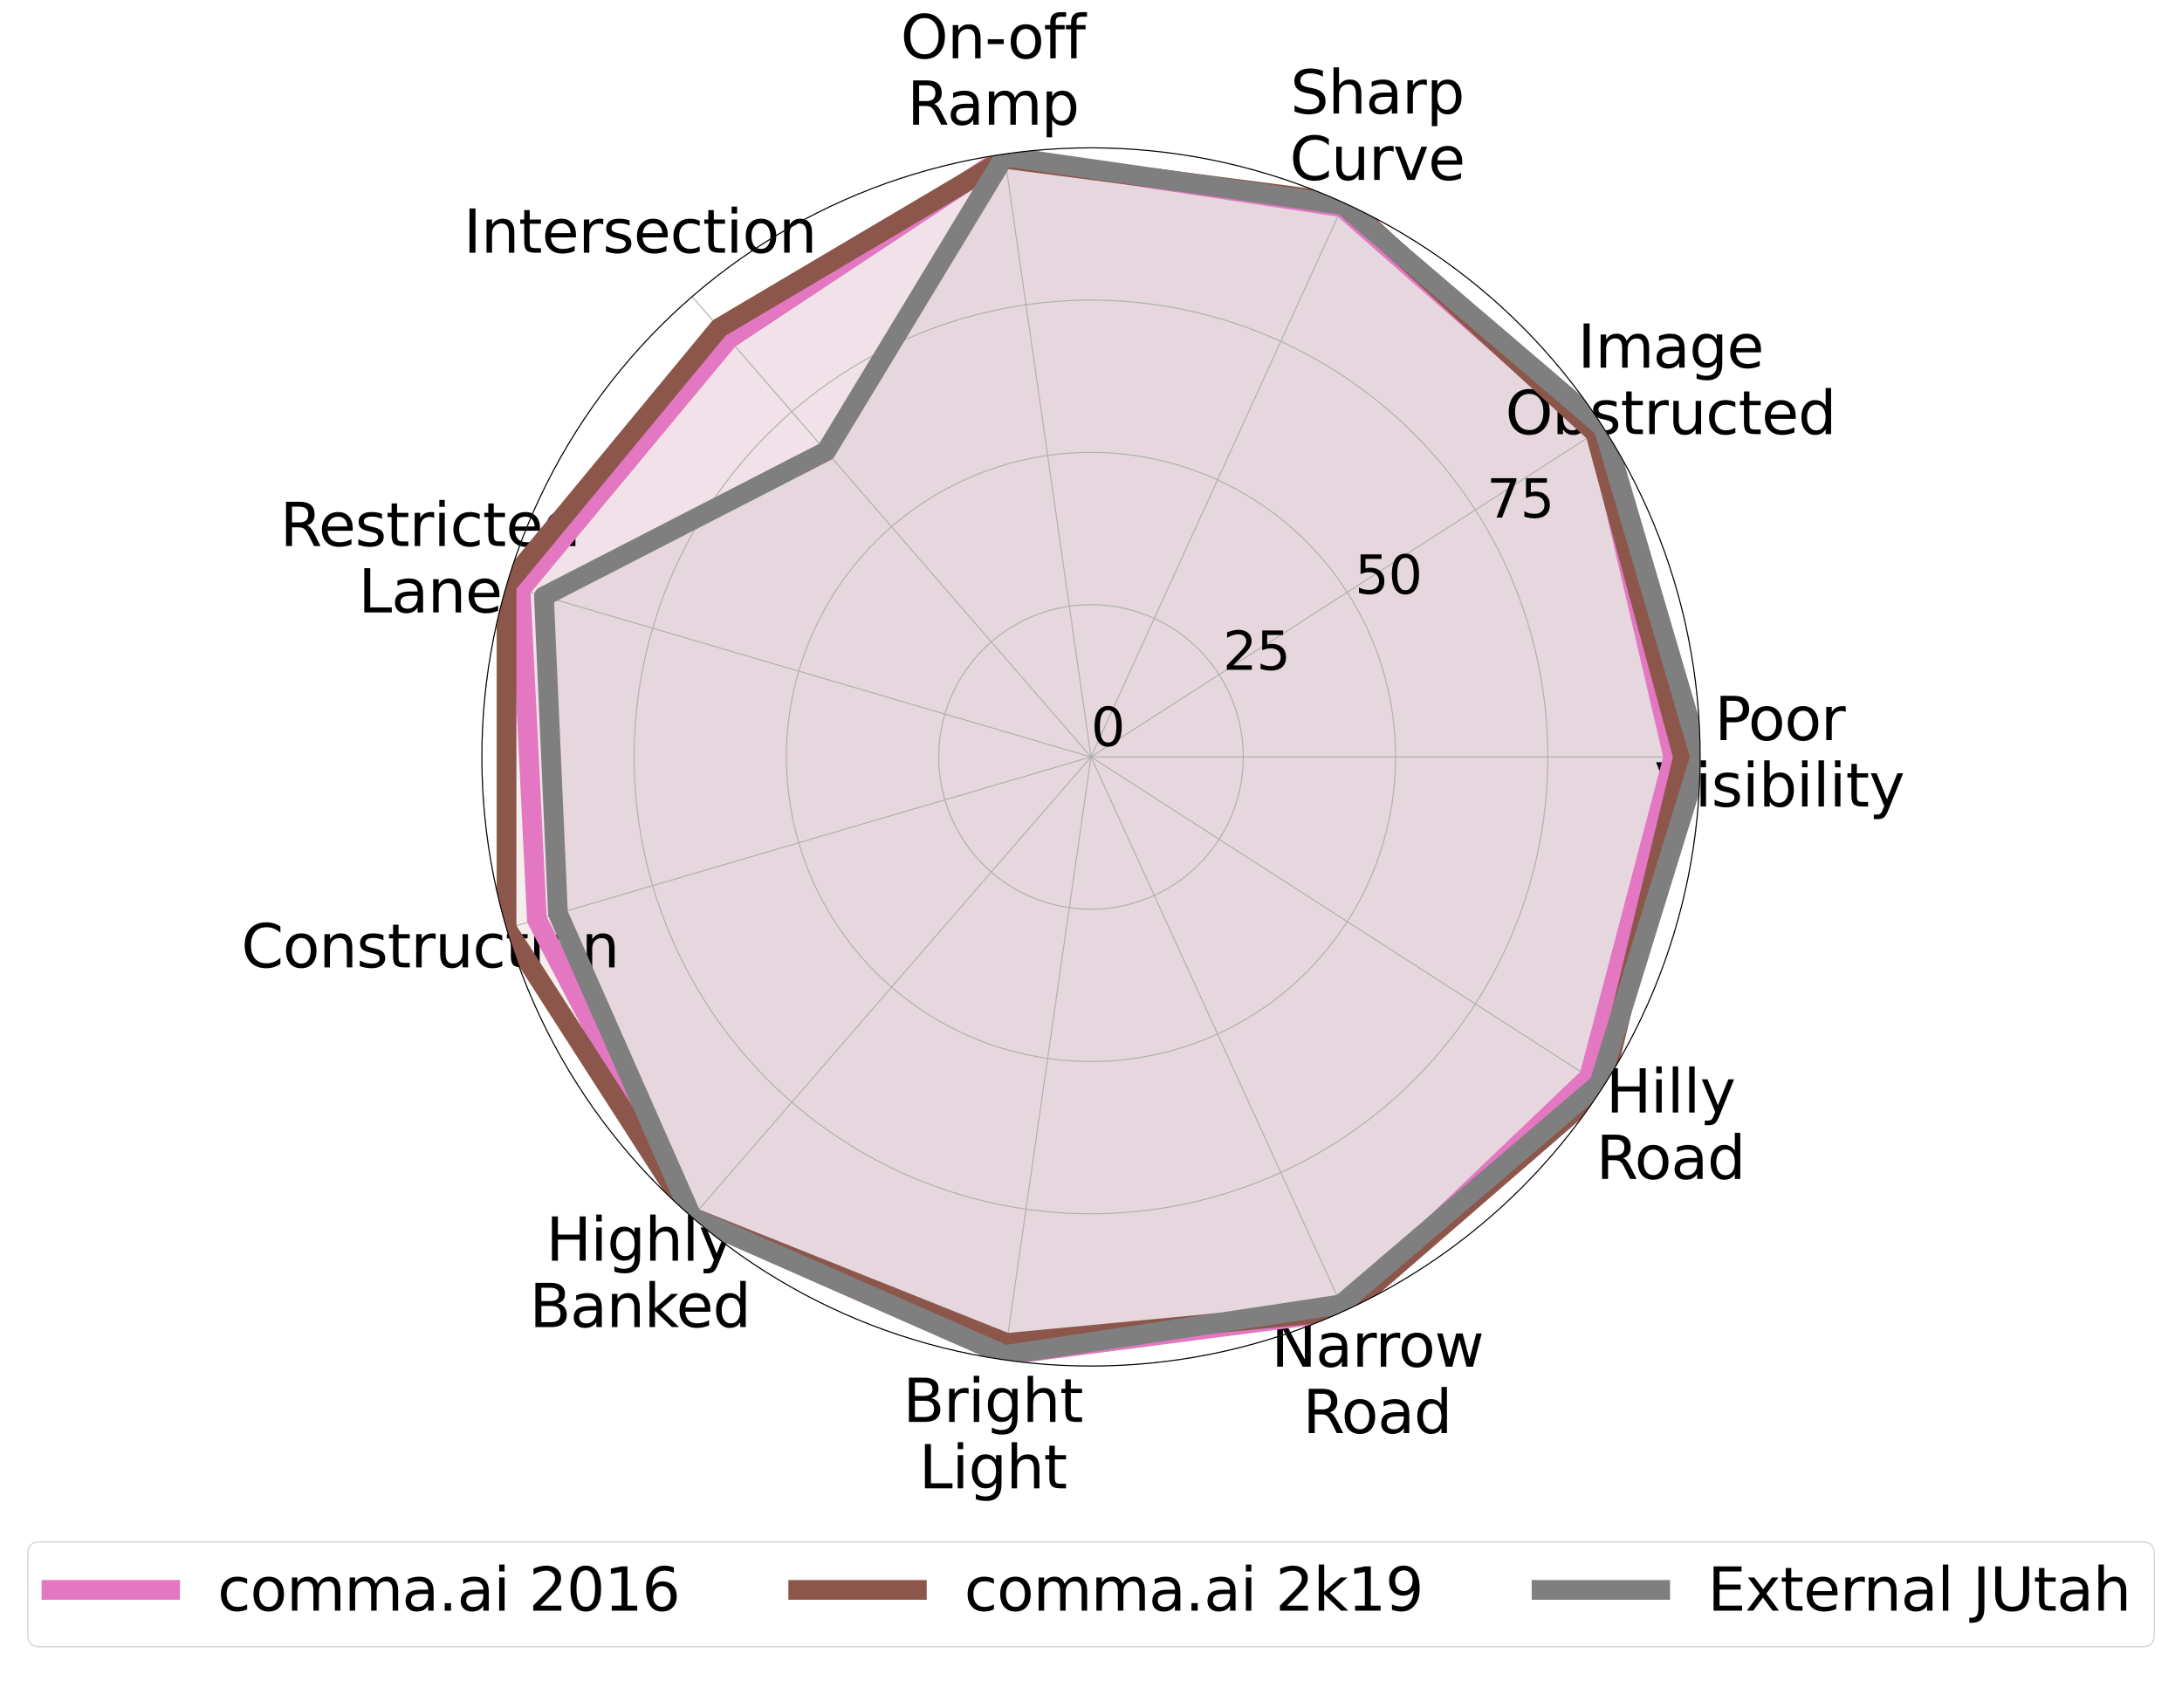<?xml version="1.0" encoding="utf-8" standalone="no"?>
<!DOCTYPE svg PUBLIC "-//W3C//DTD SVG 1.1//EN"
  "http://www.w3.org/Graphics/SVG/1.1/DTD/svg11.dtd">
<svg height="1296pt" version="1.1" viewBox="0 0 1656 1296" width="1656pt" xmlns="http://www.w3.org/2000/svg" xmlns:xlink="http://www.w3.org/1999/xlink">
 <defs>
  <style type="text/css">*{stroke-linecap:butt;stroke-linejoin:round;}</style>
 </defs>
 <g id="figure_1">
  <g id="patch_1">
   <path d="M 0 1296 
L 1656 1296 
L 1656 0 
L 0 0 
z
" style="fill:#ffffff;"/>
  </g>
  <g id="axes_1">
   <g id="patch_2">
    <path d="M 1290.305 574.495 
C 1290.305 513.785 1278.347 453.666 1255.114 397.578 
C 1231.882 341.49 1197.827 290.524 1154.899 247.596 
C 1111.971 204.668 1061.005 170.613 1004.917 147.38 
C 948.828 124.148 888.709 112.19 828 112.19 
C 767.291 112.19 707.172 124.148 651.083 147.38 
C 594.995 170.613 544.029 204.668 501.101 247.596 
C 458.173 290.524 424.118 341.49 400.886 397.578 
C 377.653 453.666 365.695 513.785 365.695 574.495 
C 365.695 635.204 377.653 695.323 400.886 751.411 
C 424.118 807.499 458.173 858.466 501.101 901.394 
C 544.029 944.322 594.995 978.377 651.083 1001.609 
C 707.172 1024.842 767.291 1036.8 828 1036.8 
C 888.709 1036.8 948.828 1024.842 1004.917 1001.609 
C 1061.005 978.377 1111.971 944.322 1154.899 901.394 
C 1197.827 858.466 1231.882 807.499 1255.114 751.411 
C 1278.347 695.323 1290.305 635.204 1290.305 574.495 
M 828 574.495 
C 828 574.495 828 574.495 828 574.495 
C 828 574.495 828 574.495 828 574.495 
C 828 574.495 828 574.495 828 574.495 
C 828 574.495 828 574.495 828 574.495 
C 828 574.495 828 574.495 828 574.495 
C 828 574.495 828 574.495 828 574.495 
C 828 574.495 828 574.495 828 574.495 
C 828 574.495 828 574.495 828 574.495 
C 828 574.495 828 574.495 828 574.495 
C 828 574.495 828 574.495 828 574.495 
C 828 574.495 828 574.495 828 574.495 
C 828 574.495 828 574.495 828 574.495 
C 828 574.495 828 574.495 828 574.495 
C 828 574.495 828 574.495 828 574.495 
C 828 574.495 828 574.495 828 574.495 
C 828 574.495 828 574.495 828 574.495 
M 1290.305 574.495 
z
" style="fill:#ffffff;"/>
   </g>
   <g id="patch_3">
    <path clip-path="url(#p5f01d0e84b)" d="M 1269.964 574.495 
L 1212.249 327.553 
L 1018.512 157.331 
L 762.47 118.726 
L 553.107 257.251 
L 395.067 447.374 
L 407.487 697.968 
L 525.254 923.882 
L 762.733 1028.434 
L 1020.049 995.022 
L 1206.026 817.437 
z
" style="fill:#e377c2;opacity:0.1;stroke:#e377c2;stroke-linejoin:miter;"/>
   </g>
   <g id="patch_4">
    <path clip-path="url(#p5f01d0e84b)" d="M 1277.361 574.495 
L 1210.693 328.553 
L 1020.049 153.967 
L 762.733 120.556 
L 545.841 248.866 
L 384.421 444.248 
L 384.421 704.741 
L 525.254 923.882 
L 764.049 1019.282 
L 1020.049 995.022 
L 1216.916 824.436 
z
" style="fill:#8c564b;opacity:0.1;stroke:#8c564b;stroke-linejoin:miter;"/>
   </g>
   <g id="patch_5">
    <path clip-path="url(#p5f01d0e84b)" d="M 1290.305 574.495 
L 1216.916 324.554 
L 1019.28 155.649 
L 762.47 118.726 
L 626.977 342.502 
L 412.81 452.584 
L 423.456 693.28 
L 525.254 923.882 
L 762.733 1028.434 
L 1017.744 989.976 
L 1213.805 822.436 
z
" style="fill:#7f7f7f;opacity:0.1;stroke:#7f7f7f;stroke-linejoin:miter;"/>
   </g>
   <g id="matplotlib.axis_1">
    <g id="xtick_1">
     <g id="line2d_1">
      <path clip-path="url(#p5f01d0e84b)" d="M 828 574.495 
L 1290.305 574.495 
" style="fill:none;stroke:#b0b0b0;stroke-linecap:square;stroke-width:0.8;"/>
     </g>
     <g id="text_1">
      <!-- Poor -->
      <g transform="translate(1301.27 561.717)scale(0.45 -0.45)">
       <defs>
        <path d="M 1259 4147 
L 1259 2394 
L 2053 2394 
Q 2494 2394 2734 2622 
Q 2975 2850 2975 3272 
Q 2975 3691 2734 3919 
Q 2494 4147 2053 4147 
L 1259 4147 
z
M 628 4666 
L 2053 4666 
Q 2838 4666 3239 4311 
Q 3641 3956 3641 3272 
Q 3641 2581 3239 2228 
Q 2838 1875 2053 1875 
L 1259 1875 
L 1259 0 
L 628 0 
L 628 4666 
z
" id="DejaVuSans-50" transform="scale(0.016)"/>
        <path d="M 1959 3097 
Q 1497 3097 1228 2736 
Q 959 2375 959 1747 
Q 959 1119 1226 758 
Q 1494 397 1959 397 
Q 2419 397 2687 759 
Q 2956 1122 2956 1747 
Q 2956 2369 2687 2733 
Q 2419 3097 1959 3097 
z
M 1959 3584 
Q 2709 3584 3137 3096 
Q 3566 2609 3566 1747 
Q 3566 888 3137 398 
Q 2709 -91 1959 -91 
Q 1206 -91 779 398 
Q 353 888 353 1747 
Q 353 2609 779 3096 
Q 1206 3584 1959 3584 
z
" id="DejaVuSans-6f" transform="scale(0.016)"/>
        <path d="M 2631 2963 
Q 2534 3019 2420 3045 
Q 2306 3072 2169 3072 
Q 1681 3072 1420 2755 
Q 1159 2438 1159 1844 
L 1159 0 
L 581 0 
L 581 3500 
L 1159 3500 
L 1159 2956 
Q 1341 3275 1631 3429 
Q 1922 3584 2338 3584 
Q 2397 3584 2469 3576 
Q 2541 3569 2628 3553 
L 2631 2963 
z
" id="DejaVuSans-72" transform="scale(0.016)"/>
       </defs>
       <use xlink:href="#DejaVuSans-50"/>
       <use x="56.678" xlink:href="#DejaVuSans-6f"/>
       <use x="117.859" xlink:href="#DejaVuSans-6f"/>
       <use x="179.041" xlink:href="#DejaVuSans-72"/>
      </g>
      <!-- Visibility -->
      <g transform="translate(1256.523 612.107)scale(0.45 -0.45)">
       <defs>
        <path d="M 1831 0 
L 50 4666 
L 709 4666 
L 2188 738 
L 3669 4666 
L 4325 4666 
L 2547 0 
L 1831 0 
z
" id="DejaVuSans-56" transform="scale(0.016)"/>
        <path d="M 603 3500 
L 1178 3500 
L 1178 0 
L 603 0 
L 603 3500 
z
M 603 4863 
L 1178 4863 
L 1178 4134 
L 603 4134 
L 603 4863 
z
" id="DejaVuSans-69" transform="scale(0.016)"/>
        <path d="M 2834 3397 
L 2834 2853 
Q 2591 2978 2328 3040 
Q 2066 3103 1784 3103 
Q 1356 3103 1142 2972 
Q 928 2841 928 2578 
Q 928 2378 1081 2264 
Q 1234 2150 1697 2047 
L 1894 2003 
Q 2506 1872 2764 1633 
Q 3022 1394 3022 966 
Q 3022 478 2636 193 
Q 2250 -91 1575 -91 
Q 1294 -91 989 -36 
Q 684 19 347 128 
L 347 722 
Q 666 556 975 473 
Q 1284 391 1588 391 
Q 1994 391 2212 530 
Q 2431 669 2431 922 
Q 2431 1156 2273 1281 
Q 2116 1406 1581 1522 
L 1381 1569 
Q 847 1681 609 1914 
Q 372 2147 372 2553 
Q 372 3047 722 3315 
Q 1072 3584 1716 3584 
Q 2034 3584 2315 3537 
Q 2597 3491 2834 3397 
z
" id="DejaVuSans-73" transform="scale(0.016)"/>
        <path d="M 3116 1747 
Q 3116 2381 2855 2742 
Q 2594 3103 2138 3103 
Q 1681 3103 1420 2742 
Q 1159 2381 1159 1747 
Q 1159 1113 1420 752 
Q 1681 391 2138 391 
Q 2594 391 2855 752 
Q 3116 1113 3116 1747 
z
M 1159 2969 
Q 1341 3281 1617 3432 
Q 1894 3584 2278 3584 
Q 2916 3584 3314 3078 
Q 3713 2572 3713 1747 
Q 3713 922 3314 415 
Q 2916 -91 2278 -91 
Q 1894 -91 1617 61 
Q 1341 213 1159 525 
L 1159 0 
L 581 0 
L 581 4863 
L 1159 4863 
L 1159 2969 
z
" id="DejaVuSans-62" transform="scale(0.016)"/>
        <path d="M 603 4863 
L 1178 4863 
L 1178 0 
L 603 0 
L 603 4863 
z
" id="DejaVuSans-6c" transform="scale(0.016)"/>
        <path d="M 1172 4494 
L 1172 3500 
L 2356 3500 
L 2356 3053 
L 1172 3053 
L 1172 1153 
Q 1172 725 1289 603 
Q 1406 481 1766 481 
L 2356 481 
L 2356 0 
L 1766 0 
Q 1100 0 847 248 
Q 594 497 594 1153 
L 594 3053 
L 172 3053 
L 172 3500 
L 594 3500 
L 594 4494 
L 1172 4494 
z
" id="DejaVuSans-74" transform="scale(0.016)"/>
        <path d="M 2059 -325 
Q 1816 -950 1584 -1140 
Q 1353 -1331 966 -1331 
L 506 -1331 
L 506 -850 
L 844 -850 
Q 1081 -850 1212 -737 
Q 1344 -625 1503 -206 
L 1606 56 
L 191 3500 
L 800 3500 
L 1894 763 
L 2988 3500 
L 3597 3500 
L 2059 -325 
z
" id="DejaVuSans-79" transform="scale(0.016)"/>
       </defs>
       <use xlink:href="#DejaVuSans-56"/>
       <use x="66.158" xlink:href="#DejaVuSans-69"/>
       <use x="93.941" xlink:href="#DejaVuSans-73"/>
       <use x="146.041" xlink:href="#DejaVuSans-69"/>
       <use x="173.824" xlink:href="#DejaVuSans-62"/>
       <use x="237.301" xlink:href="#DejaVuSans-69"/>
       <use x="265.084" xlink:href="#DejaVuSans-6c"/>
       <use x="292.867" xlink:href="#DejaVuSans-69"/>
       <use x="320.65" xlink:href="#DejaVuSans-74"/>
       <use x="359.859" xlink:href="#DejaVuSans-79"/>
      </g>
     </g>
    </g>
    <g id="xtick_2">
     <g id="line2d_2">
      <path clip-path="url(#p5f01d0e84b)" d="M 828 574.495 
L 1216.916 324.554 
" style="fill:none;stroke:#b0b0b0;stroke-linecap:square;stroke-width:0.8;"/>
     </g>
     <g id="text_2">
      <!-- Image -->
      <g transform="translate(1197.341 279.067)scale(0.45 -0.45)">
       <defs>
        <path d="M 628 4666 
L 1259 4666 
L 1259 0 
L 628 0 
L 628 4666 
z
" id="DejaVuSans-49" transform="scale(0.016)"/>
        <path d="M 3328 2828 
Q 3544 3216 3844 3400 
Q 4144 3584 4550 3584 
Q 5097 3584 5394 3201 
Q 5691 2819 5691 2113 
L 5691 0 
L 5113 0 
L 5113 2094 
Q 5113 2597 4934 2840 
Q 4756 3084 4391 3084 
Q 3944 3084 3684 2787 
Q 3425 2491 3425 1978 
L 3425 0 
L 2847 0 
L 2847 2094 
Q 2847 2600 2669 2842 
Q 2491 3084 2119 3084 
Q 1678 3084 1418 2786 
Q 1159 2488 1159 1978 
L 1159 0 
L 581 0 
L 581 3500 
L 1159 3500 
L 1159 2956 
Q 1356 3278 1631 3431 
Q 1906 3584 2284 3584 
Q 2666 3584 2933 3390 
Q 3200 3197 3328 2828 
z
" id="DejaVuSans-6d" transform="scale(0.016)"/>
        <path d="M 2194 1759 
Q 1497 1759 1228 1600 
Q 959 1441 959 1056 
Q 959 750 1161 570 
Q 1363 391 1709 391 
Q 2188 391 2477 730 
Q 2766 1069 2766 1631 
L 2766 1759 
L 2194 1759 
z
M 3341 1997 
L 3341 0 
L 2766 0 
L 2766 531 
Q 2569 213 2275 61 
Q 1981 -91 1556 -91 
Q 1019 -91 701 211 
Q 384 513 384 1019 
Q 384 1609 779 1909 
Q 1175 2209 1959 2209 
L 2766 2209 
L 2766 2266 
Q 2766 2663 2505 2880 
Q 2244 3097 1772 3097 
Q 1472 3097 1187 3025 
Q 903 2953 641 2809 
L 641 3341 
Q 956 3463 1253 3523 
Q 1550 3584 1831 3584 
Q 2591 3584 2966 3190 
Q 3341 2797 3341 1997 
z
" id="DejaVuSans-61" transform="scale(0.016)"/>
        <path d="M 2906 1791 
Q 2906 2416 2648 2759 
Q 2391 3103 1925 3103 
Q 1463 3103 1205 2759 
Q 947 2416 947 1791 
Q 947 1169 1205 825 
Q 1463 481 1925 481 
Q 2391 481 2648 825 
Q 2906 1169 2906 1791 
z
M 3481 434 
Q 3481 -459 3084 -895 
Q 2688 -1331 1869 -1331 
Q 1566 -1331 1297 -1286 
Q 1028 -1241 775 -1147 
L 775 -588 
Q 1028 -725 1275 -790 
Q 1522 -856 1778 -856 
Q 2344 -856 2625 -561 
Q 2906 -266 2906 331 
L 2906 616 
Q 2728 306 2450 153 
Q 2172 0 1784 0 
Q 1141 0 747 490 
Q 353 981 353 1791 
Q 353 2603 747 3093 
Q 1141 3584 1784 3584 
Q 2172 3584 2450 3431 
Q 2728 3278 2906 2969 
L 2906 3500 
L 3481 3500 
L 3481 434 
z
" id="DejaVuSans-67" transform="scale(0.016)"/>
        <path d="M 3597 1894 
L 3597 1613 
L 953 1613 
Q 991 1019 1311 708 
Q 1631 397 2203 397 
Q 2534 397 2845 478 
Q 3156 559 3463 722 
L 3463 178 
Q 3153 47 2828 -22 
Q 2503 -91 2169 -91 
Q 1331 -91 842 396 
Q 353 884 353 1716 
Q 353 2575 817 3079 
Q 1281 3584 2069 3584 
Q 2775 3584 3186 3129 
Q 3597 2675 3597 1894 
z
M 3022 2063 
Q 3016 2534 2758 2815 
Q 2500 3097 2075 3097 
Q 1594 3097 1305 2825 
Q 1016 2553 972 2059 
L 3022 2063 
z
" id="DejaVuSans-65" transform="scale(0.016)"/>
       </defs>
       <use xlink:href="#DejaVuSans-49"/>
       <use x="29.492" xlink:href="#DejaVuSans-6d"/>
       <use x="126.904" xlink:href="#DejaVuSans-61"/>
       <use x="188.184" xlink:href="#DejaVuSans-67"/>
       <use x="251.66" xlink:href="#DejaVuSans-65"/>
      </g>
      <!-- Obstructed -->
      <g transform="translate(1142.445 329.457)scale(0.45 -0.45)">
       <defs>
        <path d="M 2522 4238 
Q 1834 4238 1429 3725 
Q 1025 3213 1025 2328 
Q 1025 1447 1429 934 
Q 1834 422 2522 422 
Q 3209 422 3611 934 
Q 4013 1447 4013 2328 
Q 4013 3213 3611 3725 
Q 3209 4238 2522 4238 
z
M 2522 4750 
Q 3503 4750 4090 4092 
Q 4678 3434 4678 2328 
Q 4678 1225 4090 567 
Q 3503 -91 2522 -91 
Q 1538 -91 948 565 
Q 359 1222 359 2328 
Q 359 3434 948 4092 
Q 1538 4750 2522 4750 
z
" id="DejaVuSans-4f" transform="scale(0.016)"/>
        <path d="M 544 1381 
L 544 3500 
L 1119 3500 
L 1119 1403 
Q 1119 906 1312 657 
Q 1506 409 1894 409 
Q 2359 409 2629 706 
Q 2900 1003 2900 1516 
L 2900 3500 
L 3475 3500 
L 3475 0 
L 2900 0 
L 2900 538 
Q 2691 219 2414 64 
Q 2138 -91 1772 -91 
Q 1169 -91 856 284 
Q 544 659 544 1381 
z
M 1991 3584 
L 1991 3584 
z
" id="DejaVuSans-75" transform="scale(0.016)"/>
        <path d="M 3122 3366 
L 3122 2828 
Q 2878 2963 2633 3030 
Q 2388 3097 2138 3097 
Q 1578 3097 1268 2742 
Q 959 2388 959 1747 
Q 959 1106 1268 751 
Q 1578 397 2138 397 
Q 2388 397 2633 464 
Q 2878 531 3122 666 
L 3122 134 
Q 2881 22 2623 -34 
Q 2366 -91 2075 -91 
Q 1284 -91 818 406 
Q 353 903 353 1747 
Q 353 2603 823 3093 
Q 1294 3584 2113 3584 
Q 2378 3584 2631 3529 
Q 2884 3475 3122 3366 
z
" id="DejaVuSans-63" transform="scale(0.016)"/>
        <path d="M 2906 2969 
L 2906 4863 
L 3481 4863 
L 3481 0 
L 2906 0 
L 2906 525 
Q 2725 213 2448 61 
Q 2172 -91 1784 -91 
Q 1150 -91 751 415 
Q 353 922 353 1747 
Q 353 2572 751 3078 
Q 1150 3584 1784 3584 
Q 2172 3584 2448 3432 
Q 2725 3281 2906 2969 
z
M 947 1747 
Q 947 1113 1208 752 
Q 1469 391 1925 391 
Q 2381 391 2643 752 
Q 2906 1113 2906 1747 
Q 2906 2381 2643 2742 
Q 2381 3103 1925 3103 
Q 1469 3103 1208 2742 
Q 947 2381 947 1747 
z
" id="DejaVuSans-64" transform="scale(0.016)"/>
       </defs>
       <use xlink:href="#DejaVuSans-4f"/>
       <use x="78.711" xlink:href="#DejaVuSans-62"/>
       <use x="142.188" xlink:href="#DejaVuSans-73"/>
       <use x="194.287" xlink:href="#DejaVuSans-74"/>
       <use x="233.496" xlink:href="#DejaVuSans-72"/>
       <use x="274.609" xlink:href="#DejaVuSans-75"/>
       <use x="337.988" xlink:href="#DejaVuSans-63"/>
       <use x="392.969" xlink:href="#DejaVuSans-74"/>
       <use x="432.178" xlink:href="#DejaVuSans-65"/>
       <use x="493.701" xlink:href="#DejaVuSans-64"/>
      </g>
     </g>
    </g>
    <g id="xtick_3">
     <g id="line2d_3">
      <path clip-path="url(#p5f01d0e84b)" d="M 828 574.495 
L 1020.049 153.967 
" style="fill:none;stroke:#b0b0b0;stroke-linecap:square;stroke-width:0.8;"/>
     </g>
     <g id="text_3">
      <!-- Sharp -->
      <g transform="translate(979.316 86.156)scale(0.45 -0.45)">
       <defs>
        <path d="M 3425 4513 
L 3425 3897 
Q 3066 4069 2747 4153 
Q 2428 4238 2131 4238 
Q 1616 4238 1336 4038 
Q 1056 3838 1056 3469 
Q 1056 3159 1242 3001 
Q 1428 2844 1947 2747 
L 2328 2669 
Q 3034 2534 3370 2195 
Q 3706 1856 3706 1288 
Q 3706 609 3251 259 
Q 2797 -91 1919 -91 
Q 1588 -91 1214 -16 
Q 841 59 441 206 
L 441 856 
Q 825 641 1194 531 
Q 1563 422 1919 422 
Q 2459 422 2753 634 
Q 3047 847 3047 1241 
Q 3047 1584 2836 1778 
Q 2625 1972 2144 2069 
L 1759 2144 
Q 1053 2284 737 2584 
Q 422 2884 422 3419 
Q 422 4038 858 4394 
Q 1294 4750 2059 4750 
Q 2388 4750 2728 4690 
Q 3069 4631 3425 4513 
z
" id="DejaVuSans-53" transform="scale(0.016)"/>
        <path d="M 3513 2113 
L 3513 0 
L 2938 0 
L 2938 2094 
Q 2938 2591 2744 2837 
Q 2550 3084 2163 3084 
Q 1697 3084 1428 2787 
Q 1159 2491 1159 1978 
L 1159 0 
L 581 0 
L 581 4863 
L 1159 4863 
L 1159 2956 
Q 1366 3272 1645 3428 
Q 1925 3584 2291 3584 
Q 2894 3584 3203 3211 
Q 3513 2838 3513 2113 
z
" id="DejaVuSans-68" transform="scale(0.016)"/>
        <path d="M 1159 525 
L 1159 -1331 
L 581 -1331 
L 581 3500 
L 1159 3500 
L 1159 2969 
Q 1341 3281 1617 3432 
Q 1894 3584 2278 3584 
Q 2916 3584 3314 3078 
Q 3713 2572 3713 1747 
Q 3713 922 3314 415 
Q 2916 -91 2278 -91 
Q 1894 -91 1617 61 
Q 1341 213 1159 525 
z
M 3116 1747 
Q 3116 2381 2855 2742 
Q 2594 3103 2138 3103 
Q 1681 3103 1420 2742 
Q 1159 2381 1159 1747 
Q 1159 1113 1420 752 
Q 1681 391 2138 391 
Q 2594 391 2855 752 
Q 3116 1113 3116 1747 
z
" id="DejaVuSans-70" transform="scale(0.016)"/>
       </defs>
       <use xlink:href="#DejaVuSans-53"/>
       <use x="63.477" xlink:href="#DejaVuSans-68"/>
       <use x="126.855" xlink:href="#DejaVuSans-61"/>
       <use x="188.135" xlink:href="#DejaVuSans-72"/>
       <use x="229.248" xlink:href="#DejaVuSans-70"/>
      </g>
      <!-- Curve -->
      <g transform="translate(978.799 136.547)scale(0.45 -0.45)">
       <defs>
        <path d="M 4122 4306 
L 4122 3641 
Q 3803 3938 3442 4084 
Q 3081 4231 2675 4231 
Q 1875 4231 1450 3742 
Q 1025 3253 1025 2328 
Q 1025 1406 1450 917 
Q 1875 428 2675 428 
Q 3081 428 3442 575 
Q 3803 722 4122 1019 
L 4122 359 
Q 3791 134 3420 21 
Q 3050 -91 2638 -91 
Q 1578 -91 968 557 
Q 359 1206 359 2328 
Q 359 3453 968 4101 
Q 1578 4750 2638 4750 
Q 3056 4750 3426 4639 
Q 3797 4528 4122 4306 
z
" id="DejaVuSans-43" transform="scale(0.016)"/>
        <path d="M 191 3500 
L 800 3500 
L 1894 563 
L 2988 3500 
L 3597 3500 
L 2284 0 
L 1503 0 
L 191 3500 
z
" id="DejaVuSans-76" transform="scale(0.016)"/>
       </defs>
       <use xlink:href="#DejaVuSans-43"/>
       <use x="69.824" xlink:href="#DejaVuSans-75"/>
       <use x="133.203" xlink:href="#DejaVuSans-72"/>
       <use x="174.316" xlink:href="#DejaVuSans-76"/>
       <use x="233.496" xlink:href="#DejaVuSans-65"/>
      </g>
     </g>
    </g>
    <g id="xtick_4">
     <g id="line2d_4">
      <path clip-path="url(#p5f01d0e84b)" d="M 828 574.495 
L 762.207 116.895 
" style="fill:none;stroke:#b0b0b0;stroke-linecap:square;stroke-width:0.8;"/>
     </g>
     <g id="text_4">
      <!-- On-off -->
      <g transform="translate(683.478 44.233)scale(0.45 -0.45)">
       <defs>
        <path d="M 3513 2113 
L 3513 0 
L 2938 0 
L 2938 2094 
Q 2938 2591 2744 2837 
Q 2550 3084 2163 3084 
Q 1697 3084 1428 2787 
Q 1159 2491 1159 1978 
L 1159 0 
L 581 0 
L 581 3500 
L 1159 3500 
L 1159 2956 
Q 1366 3272 1645 3428 
Q 1925 3584 2291 3584 
Q 2894 3584 3203 3211 
Q 3513 2838 3513 2113 
z
" id="DejaVuSans-6e" transform="scale(0.016)"/>
        <path d="M 313 2009 
L 1997 2009 
L 1997 1497 
L 313 1497 
L 313 2009 
z
" id="DejaVuSans-2d" transform="scale(0.016)"/>
        <path d="M 2375 4863 
L 2375 4384 
L 1825 4384 
Q 1516 4384 1395 4259 
Q 1275 4134 1275 3809 
L 1275 3500 
L 2222 3500 
L 2222 3053 
L 1275 3053 
L 1275 0 
L 697 0 
L 697 3053 
L 147 3053 
L 147 3500 
L 697 3500 
L 697 3744 
Q 697 4328 969 4595 
Q 1241 4863 1831 4863 
L 2375 4863 
z
" id="DejaVuSans-66" transform="scale(0.016)"/>
       </defs>
       <use xlink:href="#DejaVuSans-4f"/>
       <use x="78.711" xlink:href="#DejaVuSans-6e"/>
       <use x="142.09" xlink:href="#DejaVuSans-2d"/>
       <use x="180.049" xlink:href="#DejaVuSans-6f"/>
       <use x="241.23" xlink:href="#DejaVuSans-66"/>
       <use x="276.436" xlink:href="#DejaVuSans-66"/>
      </g>
      <!-- Ramp -->
      <g transform="translate(688.481 94.623)scale(0.45 -0.45)">
       <defs>
        <path d="M 2841 2188 
Q 3044 2119 3236 1894 
Q 3428 1669 3622 1275 
L 4263 0 
L 3584 0 
L 2988 1197 
Q 2756 1666 2539 1819 
Q 2322 1972 1947 1972 
L 1259 1972 
L 1259 0 
L 628 0 
L 628 4666 
L 2053 4666 
Q 2853 4666 3247 4331 
Q 3641 3997 3641 3322 
Q 3641 2881 3436 2590 
Q 3231 2300 2841 2188 
z
M 1259 4147 
L 1259 2491 
L 2053 2491 
Q 2509 2491 2742 2702 
Q 2975 2913 2975 3322 
Q 2975 3731 2742 3939 
Q 2509 4147 2053 4147 
L 1259 4147 
z
" id="DejaVuSans-52" transform="scale(0.016)"/>
       </defs>
       <use xlink:href="#DejaVuSans-52"/>
       <use x="67.232" xlink:href="#DejaVuSans-61"/>
       <use x="128.512" xlink:href="#DejaVuSans-6d"/>
       <use x="225.924" xlink:href="#DejaVuSans-70"/>
      </g>
     </g>
    </g>
    <g id="xtick_5">
     <g id="line2d_5">
      <path clip-path="url(#p5f01d0e84b)" d="M 828 574.495 
L 525.254 225.108 
" style="fill:none;stroke:#b0b0b0;stroke-linecap:square;stroke-width:0.8;"/>
     </g>
     <g id="text_5">
      <!-- Intersection -->
      <g transform="translate(351.788 191.802)scale(0.45 -0.45)">
       <use xlink:href="#DejaVuSans-49"/>
       <use x="29.492" xlink:href="#DejaVuSans-6e"/>
       <use x="92.871" xlink:href="#DejaVuSans-74"/>
       <use x="132.08" xlink:href="#DejaVuSans-65"/>
       <use x="193.604" xlink:href="#DejaVuSans-72"/>
       <use x="234.717" xlink:href="#DejaVuSans-73"/>
       <use x="286.816" xlink:href="#DejaVuSans-65"/>
       <use x="348.34" xlink:href="#DejaVuSans-63"/>
       <use x="403.32" xlink:href="#DejaVuSans-74"/>
       <use x="442.529" xlink:href="#DejaVuSans-69"/>
       <use x="470.312" xlink:href="#DejaVuSans-6f"/>
       <use x="531.494" xlink:href="#DejaVuSans-6e"/>
      </g>
     </g>
    </g>
    <g id="xtick_6">
     <g id="line2d_6">
      <path clip-path="url(#p5f01d0e84b)" d="M 828 574.495 
L 384.421 444.248 
" style="fill:none;stroke:#b0b0b0;stroke-linecap:square;stroke-width:0.8;"/>
     </g>
     <g id="text_6">
      <!-- Restricted -->
      <g transform="translate(212.543 414.426)scale(0.45 -0.45)">
       <use xlink:href="#DejaVuSans-52"/>
       <use x="64.982" xlink:href="#DejaVuSans-65"/>
       <use x="126.506" xlink:href="#DejaVuSans-73"/>
       <use x="178.605" xlink:href="#DejaVuSans-74"/>
       <use x="217.814" xlink:href="#DejaVuSans-72"/>
       <use x="258.928" xlink:href="#DejaVuSans-69"/>
       <use x="286.711" xlink:href="#DejaVuSans-63"/>
       <use x="341.691" xlink:href="#DejaVuSans-74"/>
       <use x="380.9" xlink:href="#DejaVuSans-65"/>
       <use x="442.424" xlink:href="#DejaVuSans-64"/>
      </g>
      <!-- Lane -->
      <g transform="translate(271.943 464.816)scale(0.45 -0.45)">
       <defs>
        <path d="M 628 4666 
L 1259 4666 
L 1259 531 
L 3531 531 
L 3531 0 
L 628 0 
L 628 4666 
z
" id="DejaVuSans-4c" transform="scale(0.016)"/>
       </defs>
       <use xlink:href="#DejaVuSans-4c"/>
       <use x="55.713" xlink:href="#DejaVuSans-61"/>
       <use x="116.992" xlink:href="#DejaVuSans-6e"/>
       <use x="180.371" xlink:href="#DejaVuSans-65"/>
      </g>
     </g>
    </g>
    <g id="xtick_7">
     <g id="line2d_7">
      <path clip-path="url(#p5f01d0e84b)" d="M 828 574.495 
L 384.421 704.741 
" style="fill:none;stroke:#b0b0b0;stroke-linecap:square;stroke-width:0.8;"/>
     </g>
     <g id="text_7">
      <!-- Construction -->
      <g transform="translate(183.114 734.203)scale(0.45 -0.45)">
       <use xlink:href="#DejaVuSans-43"/>
       <use x="69.824" xlink:href="#DejaVuSans-6f"/>
       <use x="131.006" xlink:href="#DejaVuSans-6e"/>
       <use x="194.385" xlink:href="#DejaVuSans-73"/>
       <use x="246.484" xlink:href="#DejaVuSans-74"/>
       <use x="285.693" xlink:href="#DejaVuSans-72"/>
       <use x="326.807" xlink:href="#DejaVuSans-75"/>
       <use x="390.186" xlink:href="#DejaVuSans-63"/>
       <use x="445.166" xlink:href="#DejaVuSans-74"/>
       <use x="484.375" xlink:href="#DejaVuSans-69"/>
       <use x="512.158" xlink:href="#DejaVuSans-6f"/>
       <use x="573.34" xlink:href="#DejaVuSans-6e"/>
      </g>
     </g>
    </g>
    <g id="xtick_8">
     <g id="line2d_8">
      <path clip-path="url(#p5f01d0e84b)" d="M 828 574.495 
L 525.254 923.882 
" style="fill:none;stroke:#b0b0b0;stroke-linecap:square;stroke-width:0.8;"/>
     </g>
     <g id="text_8">
      <!-- Highly -->
      <g transform="translate(414.353 956.827)scale(0.45 -0.45)">
       <defs>
        <path d="M 628 4666 
L 1259 4666 
L 1259 2753 
L 3553 2753 
L 3553 4666 
L 4184 4666 
L 4184 0 
L 3553 0 
L 3553 2222 
L 1259 2222 
L 1259 0 
L 628 0 
L 628 4666 
z
" id="DejaVuSans-48" transform="scale(0.016)"/>
       </defs>
       <use xlink:href="#DejaVuSans-48"/>
       <use x="75.195" xlink:href="#DejaVuSans-69"/>
       <use x="102.979" xlink:href="#DejaVuSans-67"/>
       <use x="166.455" xlink:href="#DejaVuSans-68"/>
       <use x="229.834" xlink:href="#DejaVuSans-6c"/>
       <use x="257.617" xlink:href="#DejaVuSans-79"/>
      </g>
      <!-- Banked -->
      <g transform="translate(401.809 1007.217)scale(0.45 -0.45)">
       <defs>
        <path d="M 1259 2228 
L 1259 519 
L 2272 519 
Q 2781 519 3026 730 
Q 3272 941 3272 1375 
Q 3272 1813 3026 2020 
Q 2781 2228 2272 2228 
L 1259 2228 
z
M 1259 4147 
L 1259 2741 
L 2194 2741 
Q 2656 2741 2882 2914 
Q 3109 3088 3109 3444 
Q 3109 3797 2882 3972 
Q 2656 4147 2194 4147 
L 1259 4147 
z
M 628 4666 
L 2241 4666 
Q 2963 4666 3353 4366 
Q 3744 4066 3744 3513 
Q 3744 3084 3544 2831 
Q 3344 2578 2956 2516 
Q 3422 2416 3680 2098 
Q 3938 1781 3938 1306 
Q 3938 681 3513 340 
Q 3088 0 2303 0 
L 628 0 
L 628 4666 
z
" id="DejaVuSans-42" transform="scale(0.016)"/>
        <path d="M 581 4863 
L 1159 4863 
L 1159 1991 
L 2875 3500 
L 3609 3500 
L 1753 1863 
L 3688 0 
L 2938 0 
L 1159 1709 
L 1159 0 
L 581 0 
L 581 4863 
z
" id="DejaVuSans-6b" transform="scale(0.016)"/>
       </defs>
       <use xlink:href="#DejaVuSans-42"/>
       <use x="68.604" xlink:href="#DejaVuSans-61"/>
       <use x="129.883" xlink:href="#DejaVuSans-6e"/>
       <use x="193.262" xlink:href="#DejaVuSans-6b"/>
       <use x="247.547" xlink:href="#DejaVuSans-65"/>
       <use x="309.07" xlink:href="#DejaVuSans-64"/>
      </g>
     </g>
    </g>
    <g id="xtick_9">
     <g id="line2d_9">
      <path clip-path="url(#p5f01d0e84b)" d="M 828 574.495 
L 762.207 1032.094 
" style="fill:none;stroke:#b0b0b0;stroke-linecap:square;stroke-width:0.8;"/>
     </g>
     <g id="text_9">
      <!-- Bright -->
      <g transform="translate(685.295 1079.201)scale(0.45 -0.45)">
       <use xlink:href="#DejaVuSans-42"/>
       <use x="68.604" xlink:href="#DejaVuSans-72"/>
       <use x="109.717" xlink:href="#DejaVuSans-69"/>
       <use x="137.5" xlink:href="#DejaVuSans-67"/>
       <use x="200.977" xlink:href="#DejaVuSans-68"/>
       <use x="264.355" xlink:href="#DejaVuSans-74"/>
      </g>
      <!-- Light -->
      <g transform="translate(697.445 1129.591)scale(0.45 -0.45)">
       <use xlink:href="#DejaVuSans-4c"/>
       <use x="55.713" xlink:href="#DejaVuSans-69"/>
       <use x="83.496" xlink:href="#DejaVuSans-67"/>
       <use x="146.973" xlink:href="#DejaVuSans-68"/>
       <use x="210.352" xlink:href="#DejaVuSans-74"/>
      </g>
     </g>
    </g>
    <g id="xtick_10">
     <g id="line2d_10">
      <path clip-path="url(#p5f01d0e84b)" d="M 828 574.495 
L 1020.049 995.022 
" style="fill:none;stroke:#b0b0b0;stroke-linecap:square;stroke-width:0.8;"/>
     </g>
     <g id="text_10">
      <!-- Narrow -->
      <g transform="translate(964.793 1037.277)scale(0.45 -0.45)">
       <defs>
        <path d="M 628 4666 
L 1478 4666 
L 3547 763 
L 3547 4666 
L 4159 4666 
L 4159 0 
L 3309 0 
L 1241 3903 
L 1241 0 
L 628 0 
L 628 4666 
z
" id="DejaVuSans-4e" transform="scale(0.016)"/>
        <path d="M 269 3500 
L 844 3500 
L 1563 769 
L 2278 3500 
L 2956 3500 
L 3675 769 
L 4391 3500 
L 4966 3500 
L 4050 0 
L 3372 0 
L 2619 2869 
L 1863 0 
L 1184 0 
L 269 3500 
z
" id="DejaVuSans-77" transform="scale(0.016)"/>
       </defs>
       <use xlink:href="#DejaVuSans-4e"/>
       <use x="74.805" xlink:href="#DejaVuSans-61"/>
       <use x="136.084" xlink:href="#DejaVuSans-72"/>
       <use x="175.447" xlink:href="#DejaVuSans-72"/>
       <use x="214.311" xlink:href="#DejaVuSans-6f"/>
       <use x="275.492" xlink:href="#DejaVuSans-77"/>
      </g>
      <!-- Road -->
      <g transform="translate(988.72 1087.667)scale(0.45 -0.45)">
       <use xlink:href="#DejaVuSans-52"/>
       <use x="64.982" xlink:href="#DejaVuSans-6f"/>
       <use x="126.164" xlink:href="#DejaVuSans-61"/>
       <use x="187.443" xlink:href="#DejaVuSans-64"/>
      </g>
     </g>
    </g>
    <g id="xtick_11">
     <g id="line2d_11">
      <path clip-path="url(#p5f01d0e84b)" d="M 828 574.495 
L 1216.916 824.436 
" style="fill:none;stroke:#b0b0b0;stroke-linecap:square;stroke-width:0.8;"/>
     </g>
     <g id="text_11">
      <!-- Hilly -->
      <g transform="translate(1218.822 844.367)scale(0.45 -0.45)">
       <use xlink:href="#DejaVuSans-48"/>
       <use x="75.195" xlink:href="#DejaVuSans-69"/>
       <use x="102.979" xlink:href="#DejaVuSans-6c"/>
       <use x="130.762" xlink:href="#DejaVuSans-6c"/>
       <use x="158.545" xlink:href="#DejaVuSans-79"/>
      </g>
      <!-- Road -->
      <g transform="translate(1211.351 894.757)scale(0.45 -0.45)">
       <use xlink:href="#DejaVuSans-52"/>
       <use x="64.982" xlink:href="#DejaVuSans-6f"/>
       <use x="126.164" xlink:href="#DejaVuSans-61"/>
       <use x="187.443" xlink:href="#DejaVuSans-64"/>
      </g>
     </g>
    </g>
   </g>
   <g id="matplotlib.axis_2">
    <g id="ytick_1">
     <g id="line2d_12">
      <path clip-path="url(#p5f01d0e84b)" d="M 828 574.495 
C 828 574.495 828 574.495 828 574.495 
C 828 574.495 828 574.495 828 574.495 
C 828 574.495 828 574.495 828 574.495 
C 828 574.495 828 574.495 828 574.495 
C 828 574.495 828 574.495 828 574.495 
C 828 574.495 828 574.495 828 574.495 
C 828 574.495 828 574.495 828 574.495 
C 828 574.495 828 574.495 828 574.495 
C 828 574.495 828 574.495 828 574.495 
C 828 574.495 828 574.495 828 574.495 
C 828 574.495 828 574.495 828 574.495 
C 828 574.495 828 574.495 828 574.495 
C 828 574.495 828 574.495 828 574.495 
C 828 574.495 828 574.495 828 574.495 
C 828 574.495 828 574.495 828 574.495 
C 828 574.495 828 574.495 828 574.495 
" style="fill:none;stroke:#b0b0b0;stroke-linecap:square;stroke-width:0.8;"/>
     </g>
     <g id="text_12">
      <!-- 0 -->
      <g transform="translate(828 566.176)scale(0.4 -0.4)">
       <defs>
        <path d="M 2034 4250 
Q 1547 4250 1301 3770 
Q 1056 3291 1056 2328 
Q 1056 1369 1301 889 
Q 1547 409 2034 409 
Q 2525 409 2770 889 
Q 3016 1369 3016 2328 
Q 3016 3291 2770 3770 
Q 2525 4250 2034 4250 
z
M 2034 4750 
Q 2819 4750 3233 4129 
Q 3647 3509 3647 2328 
Q 3647 1150 3233 529 
Q 2819 -91 2034 -91 
Q 1250 -91 836 529 
Q 422 1150 422 2328 
Q 422 3509 836 4129 
Q 1250 4750 2034 4750 
z
" id="DejaVuSans-30" transform="scale(0.016)"/>
       </defs>
       <use xlink:href="#DejaVuSans-30"/>
      </g>
     </g>
    </g>
    <g id="ytick_2">
     <g id="line2d_13">
      <path clip-path="url(#p5f01d0e84b)" d="M 943.576 574.495 
C 943.576 559.317 940.587 544.288 934.779 530.266 
C 928.97 516.244 920.457 503.502 909.725 492.77 
C 898.993 482.038 886.251 473.524 872.229 467.716 
C 858.207 461.908 843.177 458.918 828 458.918 
C 812.823 458.918 797.793 461.908 783.771 467.716 
C 769.749 473.524 757.007 482.038 746.275 492.77 
C 735.543 503.502 727.03 516.244 721.221 530.266 
C 715.413 544.288 712.424 559.317 712.424 574.495 
C 712.424 589.672 715.413 604.702 721.221 618.724 
C 727.03 632.746 735.543 645.488 746.275 656.22 
C 757.007 666.952 769.749 675.465 783.771 681.273 
C 797.793 687.081 812.823 690.071 828 690.071 
C 843.177 690.071 858.207 687.081 872.229 681.273 
C 886.251 675.465 898.993 666.952 909.725 656.22 
C 920.457 645.488 928.97 632.746 934.779 618.724 
C 940.587 604.702 943.576 589.672 943.576 574.495 
" style="fill:none;stroke:#b0b0b0;stroke-linecap:square;stroke-width:0.8;"/>
     </g>
     <g id="text_13">
      <!-- 25 -->
      <g transform="translate(928.092 508.388)scale(0.4 -0.4)">
       <defs>
        <path d="M 1228 531 
L 3431 531 
L 3431 0 
L 469 0 
L 469 531 
Q 828 903 1448 1529 
Q 2069 2156 2228 2338 
Q 2531 2678 2651 2914 
Q 2772 3150 2772 3378 
Q 2772 3750 2511 3984 
Q 2250 4219 1831 4219 
Q 1534 4219 1204 4116 
Q 875 4013 500 3803 
L 500 4441 
Q 881 4594 1212 4672 
Q 1544 4750 1819 4750 
Q 2544 4750 2975 4387 
Q 3406 4025 3406 3419 
Q 3406 3131 3298 2873 
Q 3191 2616 2906 2266 
Q 2828 2175 2409 1742 
Q 1991 1309 1228 531 
z
" id="DejaVuSans-32" transform="scale(0.016)"/>
        <path d="M 691 4666 
L 3169 4666 
L 3169 4134 
L 1269 4134 
L 1269 2991 
Q 1406 3038 1543 3061 
Q 1681 3084 1819 3084 
Q 2600 3084 3056 2656 
Q 3513 2228 3513 1497 
Q 3513 744 3044 326 
Q 2575 -91 1722 -91 
Q 1428 -91 1123 -41 
Q 819 9 494 109 
L 494 744 
Q 775 591 1075 516 
Q 1375 441 1709 441 
Q 2250 441 2565 725 
Q 2881 1009 2881 1497 
Q 2881 1984 2565 2268 
Q 2250 2553 1709 2553 
Q 1456 2553 1204 2497 
Q 953 2441 691 2322 
L 691 4666 
z
" id="DejaVuSans-35" transform="scale(0.016)"/>
       </defs>
       <use xlink:href="#DejaVuSans-32"/>
       <use x="63.623" xlink:href="#DejaVuSans-35"/>
      </g>
     </g>
    </g>
    <g id="ytick_3">
     <g id="line2d_14">
      <path clip-path="url(#p5f01d0e84b)" d="M 1059.153 574.495 
C 1059.153 544.14 1053.173 514.081 1041.557 486.036 
C 1029.941 457.992 1012.914 432.509 991.45 411.045 
C 969.986 389.581 944.502 372.554 916.458 360.938 
C 888.414 349.321 858.355 343.342 828 343.342 
C 797.645 343.342 767.586 349.321 739.542 360.938 
C 711.498 372.554 686.014 389.581 664.55 411.045 
C 643.086 432.509 626.059 457.992 614.443 486.036 
C 602.827 514.081 596.847 544.14 596.847 574.495 
C 596.847 604.849 602.827 634.909 614.443 662.953 
C 626.059 690.997 643.086 716.48 664.55 737.944 
C 686.014 759.408 711.498 776.436 739.542 788.052 
C 767.586 799.668 797.645 805.647 828 805.647 
C 858.355 805.647 888.414 799.668 916.458 788.052 
C 944.502 776.436 969.986 759.408 991.45 737.944 
C 1012.914 716.48 1029.941 690.997 1041.557 662.953 
C 1053.173 634.909 1059.153 604.849 1059.153 574.495 
" style="fill:none;stroke:#b0b0b0;stroke-linecap:square;stroke-width:0.8;"/>
     </g>
     <g id="text_14">
      <!-- 50 -->
      <g transform="translate(1028.184 450.6)scale(0.4 -0.4)">
       <use xlink:href="#DejaVuSans-35"/>
       <use x="63.623" xlink:href="#DejaVuSans-30"/>
      </g>
     </g>
    </g>
    <g id="ytick_4">
     <g id="line2d_15">
      <path clip-path="url(#p5f01d0e84b)" d="M 1174.729 574.495 
C 1174.729 528.963 1165.76 483.873 1148.336 441.807 
C 1130.911 399.741 1105.37 361.516 1073.174 329.32 
C 1040.978 297.124 1002.754 271.583 960.687 254.159 
C 918.621 236.735 873.532 227.766 828 227.766 
C 782.468 227.766 737.379 236.735 695.313 254.159 
C 653.246 271.583 615.022 297.124 582.826 329.32 
C 550.63 361.516 525.089 399.741 507.664 441.807 
C 490.24 483.873 481.271 528.963 481.271 574.495 
C 481.271 620.027 490.24 665.116 507.664 707.182 
C 525.089 749.248 550.63 787.473 582.826 819.669 
C 615.022 851.865 653.246 877.406 695.313 894.831 
C 737.379 912.255 782.468 921.224 828 921.224 
C 873.532 921.224 918.621 912.255 960.687 894.831 
C 1002.754 877.406 1040.978 851.865 1073.174 819.669 
C 1105.37 787.473 1130.911 749.248 1148.336 707.182 
C 1165.76 665.116 1174.729 620.027 1174.729 574.495 
" style="fill:none;stroke:#b0b0b0;stroke-linecap:square;stroke-width:0.8;"/>
     </g>
     <g id="text_15">
      <!-- 75 -->
      <g transform="translate(1128.276 392.812)scale(0.4 -0.4)">
       <defs>
        <path d="M 525 4666 
L 3525 4666 
L 3525 4397 
L 1831 0 
L 1172 0 
L 2766 4134 
L 525 4134 
L 525 4666 
z
" id="DejaVuSans-37" transform="scale(0.016)"/>
       </defs>
       <use xlink:href="#DejaVuSans-37"/>
       <use x="63.623" xlink:href="#DejaVuSans-35"/>
      </g>
     </g>
    </g>
    <g id="ytick_5">
     <g id="line2d_16">
      <path clip-path="url(#p5f01d0e84b)" d="M 1290.305 574.495 
C 1290.305 513.785 1278.347 453.666 1255.114 397.578 
C 1231.882 341.49 1197.827 290.524 1154.899 247.596 
C 1111.971 204.668 1061.005 170.613 1004.917 147.38 
C 948.828 124.148 888.709 112.19 828 112.19 
C 767.291 112.19 707.172 124.148 651.083 147.38 
C 594.995 170.613 544.029 204.668 501.101 247.596 
C 458.173 290.524 424.118 341.49 400.886 397.578 
C 377.653 453.666 365.695 513.785 365.695 574.495 
C 365.695 635.204 377.653 695.323 400.886 751.411 
C 424.118 807.499 458.173 858.466 501.101 901.394 
C 544.029 944.322 594.995 978.377 651.083 1001.609 
C 707.172 1024.842 767.291 1036.8 828 1036.8 
C 888.709 1036.8 948.828 1024.842 1004.917 1001.609 
C 1061.005 978.377 1111.971 944.322 1154.899 901.394 
C 1197.827 858.466 1231.882 807.499 1255.114 751.411 
C 1278.347 695.323 1290.305 635.204 1290.305 574.495 
" style="fill:none;stroke:#b0b0b0;stroke-linecap:square;stroke-width:0.8;"/>
     </g>
    </g>
   </g>
   <g id="line2d_17">
    <path clip-path="url(#p5f01d0e84b)" d="M 1269.964 574.495 
L 1212.249 327.553 
L 1018.512 157.331 
L 762.47 118.726 
L 553.107 257.251 
L 395.067 447.374 
L 407.487 697.968 
L 525.254 923.882 
L 762.733 1028.434 
L 1020.049 995.022 
L 1206.026 817.437 
L 1269.964 574.495 
" style="fill:none;stroke:#e377c2;stroke-linecap:square;stroke-width:15;"/>
   </g>
   <g id="line2d_18">
    <path clip-path="url(#p5f01d0e84b)" d="M 1277.361 574.495 
L 1210.693 328.553 
L 1020.049 153.967 
L 762.733 120.556 
L 545.841 248.866 
L 384.421 444.248 
L 384.421 704.741 
L 525.254 923.882 
L 764.049 1019.282 
L 1020.049 995.022 
L 1216.916 824.436 
L 1277.361 574.495 
" style="fill:none;stroke:#8c564b;stroke-linecap:square;stroke-width:15;"/>
   </g>
   <g id="line2d_19">
    <path clip-path="url(#p5f01d0e84b)" d="M 1290.305 574.495 
L 1216.916 324.554 
L 1019.28 155.649 
L 762.47 118.726 
L 626.977 342.502 
L 412.81 452.584 
L 423.456 693.28 
L 525.254 923.882 
L 762.733 1028.434 
L 1017.744 989.976 
L 1213.805 822.436 
L 1290.305 574.495 
" style="fill:none;stroke:#7f7f7f;stroke-linecap:square;stroke-width:15;"/>
   </g>
   <g id="patch_6">
    <path d="M 1290.305 574.495 
C 1290.305 513.785 1278.347 453.666 1255.114 397.578 
C 1231.882 341.49 1197.827 290.524 1154.899 247.596 
C 1111.971 204.668 1061.005 170.613 1004.917 147.38 
C 948.828 124.148 888.709 112.19 828 112.19 
C 767.291 112.19 707.172 124.148 651.083 147.38 
C 594.995 170.613 544.029 204.668 501.101 247.596 
C 458.173 290.524 424.118 341.49 400.886 397.578 
C 377.653 453.666 365.695 513.785 365.695 574.495 
C 365.695 635.204 377.653 695.323 400.886 751.411 
C 424.118 807.499 458.173 858.466 501.101 901.394 
C 544.029 944.322 594.995 978.377 651.083 1001.609 
C 707.172 1024.842 767.291 1036.8 828 1036.8 
C 888.709 1036.8 948.828 1024.842 1004.917 1001.609 
C 1061.005 978.377 1111.971 944.322 1154.899 901.394 
C 1197.827 858.466 1231.882 807.499 1255.114 751.411 
C 1278.347 695.323 1290.305 635.204 1290.305 574.495 
" style="fill:none;stroke:#000000;stroke-linecap:square;stroke-linejoin:miter;stroke-width:0.8;"/>
   </g>
   <g id="legend_1">
    <g id="patch_7">
     <path d="M 30.083 1249.805 
L 1625.917 1249.805 
Q 1634.917 1249.805 1634.917 1240.805 
L 1634.917 1179.253 
Q 1634.917 1170.253 1625.917 1170.253 
L 30.083 1170.253 
Q 21.083 1170.253 21.083 1179.253 
L 21.083 1240.805 
Q 21.083 1249.805 30.083 1249.805 
z
" style="fill:#ffffff;opacity:0.8;stroke:#cccccc;stroke-linejoin:miter;"/>
    </g>
    <g id="line2d_20">
     <path d="M 39.083 1206.696 
L 129.083 1206.696 
" style="fill:none;stroke:#e377c2;stroke-linecap:square;stroke-width:15;"/>
    </g>
    <g id="line2d_21"/>
    <g id="text_16">
     <!-- comma.ai 2016 -->
     <g transform="translate(165.083 1222.446)scale(0.45 -0.45)">
      <defs>
       <path d="M 684 794 
L 1344 794 
L 1344 0 
L 684 0 
L 684 794 
z
" id="DejaVuSans-2e" transform="scale(0.016)"/>
       <path id="DejaVuSans-20" transform="scale(0.016)"/>
       <path d="M 794 531 
L 1825 531 
L 1825 4091 
L 703 3866 
L 703 4441 
L 1819 4666 
L 2450 4666 
L 2450 531 
L 3481 531 
L 3481 0 
L 794 0 
L 794 531 
z
" id="DejaVuSans-31" transform="scale(0.016)"/>
       <path d="M 2113 2584 
Q 1688 2584 1439 2293 
Q 1191 2003 1191 1497 
Q 1191 994 1439 701 
Q 1688 409 2113 409 
Q 2538 409 2786 701 
Q 3034 994 3034 1497 
Q 3034 2003 2786 2293 
Q 2538 2584 2113 2584 
z
M 3366 4563 
L 3366 3988 
Q 3128 4100 2886 4159 
Q 2644 4219 2406 4219 
Q 1781 4219 1451 3797 
Q 1122 3375 1075 2522 
Q 1259 2794 1537 2939 
Q 1816 3084 2150 3084 
Q 2853 3084 3261 2657 
Q 3669 2231 3669 1497 
Q 3669 778 3244 343 
Q 2819 -91 2113 -91 
Q 1303 -91 875 529 
Q 447 1150 447 2328 
Q 447 3434 972 4092 
Q 1497 4750 2381 4750 
Q 2619 4750 2861 4703 
Q 3103 4656 3366 4563 
z
" id="DejaVuSans-36" transform="scale(0.016)"/>
      </defs>
      <use xlink:href="#DejaVuSans-63"/>
      <use x="54.98" xlink:href="#DejaVuSans-6f"/>
      <use x="116.162" xlink:href="#DejaVuSans-6d"/>
      <use x="213.574" xlink:href="#DejaVuSans-6d"/>
      <use x="310.986" xlink:href="#DejaVuSans-61"/>
      <use x="372.266" xlink:href="#DejaVuSans-2e"/>
      <use x="404.053" xlink:href="#DejaVuSans-61"/>
      <use x="465.332" xlink:href="#DejaVuSans-69"/>
      <use x="493.115" xlink:href="#DejaVuSans-20"/>
      <use x="524.902" xlink:href="#DejaVuSans-32"/>
      <use x="588.525" xlink:href="#DejaVuSans-30"/>
      <use x="652.148" xlink:href="#DejaVuSans-31"/>
      <use x="715.771" xlink:href="#DejaVuSans-36"/>
     </g>
    </g>
    <g id="line2d_22">
     <path d="M 605.809 1206.696 
L 695.809 1206.696 
" style="fill:none;stroke:#8c564b;stroke-linecap:square;stroke-width:15;"/>
    </g>
    <g id="line2d_23"/>
    <g id="text_17">
     <!-- comma.ai 2k19 -->
     <g transform="translate(731.809 1222.446)scale(0.45 -0.45)">
      <defs>
       <path d="M 703 97 
L 703 672 
Q 941 559 1184 500 
Q 1428 441 1663 441 
Q 2288 441 2617 861 
Q 2947 1281 2994 2138 
Q 2813 1869 2534 1725 
Q 2256 1581 1919 1581 
Q 1219 1581 811 2004 
Q 403 2428 403 3163 
Q 403 3881 828 4315 
Q 1253 4750 1959 4750 
Q 2769 4750 3195 4129 
Q 3622 3509 3622 2328 
Q 3622 1225 3098 567 
Q 2575 -91 1691 -91 
Q 1453 -91 1209 -44 
Q 966 3 703 97 
z
M 1959 2075 
Q 2384 2075 2632 2365 
Q 2881 2656 2881 3163 
Q 2881 3666 2632 3958 
Q 2384 4250 1959 4250 
Q 1534 4250 1286 3958 
Q 1038 3666 1038 3163 
Q 1038 2656 1286 2365 
Q 1534 2075 1959 2075 
z
" id="DejaVuSans-39" transform="scale(0.016)"/>
      </defs>
      <use xlink:href="#DejaVuSans-63"/>
      <use x="54.98" xlink:href="#DejaVuSans-6f"/>
      <use x="116.162" xlink:href="#DejaVuSans-6d"/>
      <use x="213.574" xlink:href="#DejaVuSans-6d"/>
      <use x="310.986" xlink:href="#DejaVuSans-61"/>
      <use x="372.266" xlink:href="#DejaVuSans-2e"/>
      <use x="404.053" xlink:href="#DejaVuSans-61"/>
      <use x="465.332" xlink:href="#DejaVuSans-69"/>
      <use x="493.115" xlink:href="#DejaVuSans-20"/>
      <use x="524.902" xlink:href="#DejaVuSans-32"/>
      <use x="588.525" xlink:href="#DejaVuSans-6b"/>
      <use x="646.436" xlink:href="#DejaVuSans-31"/>
      <use x="710.059" xlink:href="#DejaVuSans-39"/>
     </g>
    </g>
    <g id="line2d_24">
     <path d="M 1169.961 1206.696 
L 1259.961 1206.696 
" style="fill:none;stroke:#7f7f7f;stroke-linecap:square;stroke-width:15;"/>
    </g>
    <g id="line2d_25"/>
    <g id="text_18">
     <!-- External JUtah -->
     <g transform="translate(1295.961 1222.446)scale(0.45 -0.45)">
      <defs>
       <path d="M 628 4666 
L 3578 4666 
L 3578 4134 
L 1259 4134 
L 1259 2753 
L 3481 2753 
L 3481 2222 
L 1259 2222 
L 1259 531 
L 3634 531 
L 3634 0 
L 628 0 
L 628 4666 
z
" id="DejaVuSans-45" transform="scale(0.016)"/>
       <path d="M 3513 3500 
L 2247 1797 
L 3578 0 
L 2900 0 
L 1881 1375 
L 863 0 
L 184 0 
L 1544 1831 
L 300 3500 
L 978 3500 
L 1906 2253 
L 2834 3500 
L 3513 3500 
z
" id="DejaVuSans-78" transform="scale(0.016)"/>
       <path d="M 628 4666 
L 1259 4666 
L 1259 325 
Q 1259 -519 939 -900 
Q 619 -1281 -91 -1281 
L -331 -1281 
L -331 -750 
L -134 -750 
Q 284 -750 456 -515 
Q 628 -281 628 325 
L 628 4666 
z
" id="DejaVuSans-4a" transform="scale(0.016)"/>
       <path d="M 556 4666 
L 1191 4666 
L 1191 1831 
Q 1191 1081 1462 751 
Q 1734 422 2344 422 
Q 2950 422 3222 751 
Q 3494 1081 3494 1831 
L 3494 4666 
L 4128 4666 
L 4128 1753 
Q 4128 841 3676 375 
Q 3225 -91 2344 -91 
Q 1459 -91 1007 375 
Q 556 841 556 1753 
L 556 4666 
z
" id="DejaVuSans-55" transform="scale(0.016)"/>
      </defs>
      <use xlink:href="#DejaVuSans-45"/>
      <use x="63.184" xlink:href="#DejaVuSans-78"/>
      <use x="122.363" xlink:href="#DejaVuSans-74"/>
      <use x="161.572" xlink:href="#DejaVuSans-65"/>
      <use x="223.096" xlink:href="#DejaVuSans-72"/>
      <use x="262.459" xlink:href="#DejaVuSans-6e"/>
      <use x="325.838" xlink:href="#DejaVuSans-61"/>
      <use x="387.117" xlink:href="#DejaVuSans-6c"/>
      <use x="414.9" xlink:href="#DejaVuSans-20"/>
      <use x="446.688" xlink:href="#DejaVuSans-4a"/>
      <use x="476.18" xlink:href="#DejaVuSans-55"/>
      <use x="549.373" xlink:href="#DejaVuSans-74"/>
      <use x="588.582" xlink:href="#DejaVuSans-61"/>
      <use x="649.861" xlink:href="#DejaVuSans-68"/>
     </g>
    </g>
   </g>
  </g>
 </g>
 <defs>
  <clipPath id="p5f01d0e84b">
   <path d="M 1290.305 574.495 
C 1290.305 513.785 1278.347 453.666 1255.114 397.578 
C 1231.882 341.49 1197.827 290.524 1154.899 247.596 
C 1111.971 204.668 1061.005 170.613 1004.917 147.38 
C 948.828 124.148 888.709 112.19 828 112.19 
C 767.291 112.19 707.172 124.148 651.083 147.38 
C 594.995 170.613 544.029 204.668 501.101 247.596 
C 458.173 290.524 424.118 341.49 400.886 397.578 
C 377.653 453.666 365.695 513.785 365.695 574.495 
C 365.695 635.204 377.653 695.323 400.886 751.411 
C 424.118 807.499 458.173 858.466 501.101 901.394 
C 544.029 944.322 594.995 978.377 651.083 1001.609 
C 707.172 1024.842 767.291 1036.8 828 1036.8 
C 888.709 1036.8 948.828 1024.842 1004.917 1001.609 
C 1061.005 978.377 1111.971 944.322 1154.899 901.394 
C 1197.827 858.466 1231.882 807.499 1255.114 751.411 
C 1278.347 695.323 1290.305 635.204 1290.305 574.495 
M 828 574.495 
C 828 574.495 828 574.495 828 574.495 
C 828 574.495 828 574.495 828 574.495 
C 828 574.495 828 574.495 828 574.495 
C 828 574.495 828 574.495 828 574.495 
C 828 574.495 828 574.495 828 574.495 
C 828 574.495 828 574.495 828 574.495 
C 828 574.495 828 574.495 828 574.495 
C 828 574.495 828 574.495 828 574.495 
C 828 574.495 828 574.495 828 574.495 
C 828 574.495 828 574.495 828 574.495 
C 828 574.495 828 574.495 828 574.495 
C 828 574.495 828 574.495 828 574.495 
C 828 574.495 828 574.495 828 574.495 
C 828 574.495 828 574.495 828 574.495 
C 828 574.495 828 574.495 828 574.495 
C 828 574.495 828 574.495 828 574.495 
M 1290.305 574.495 
z
"/>
  </clipPath>
 </defs>
</svg>
